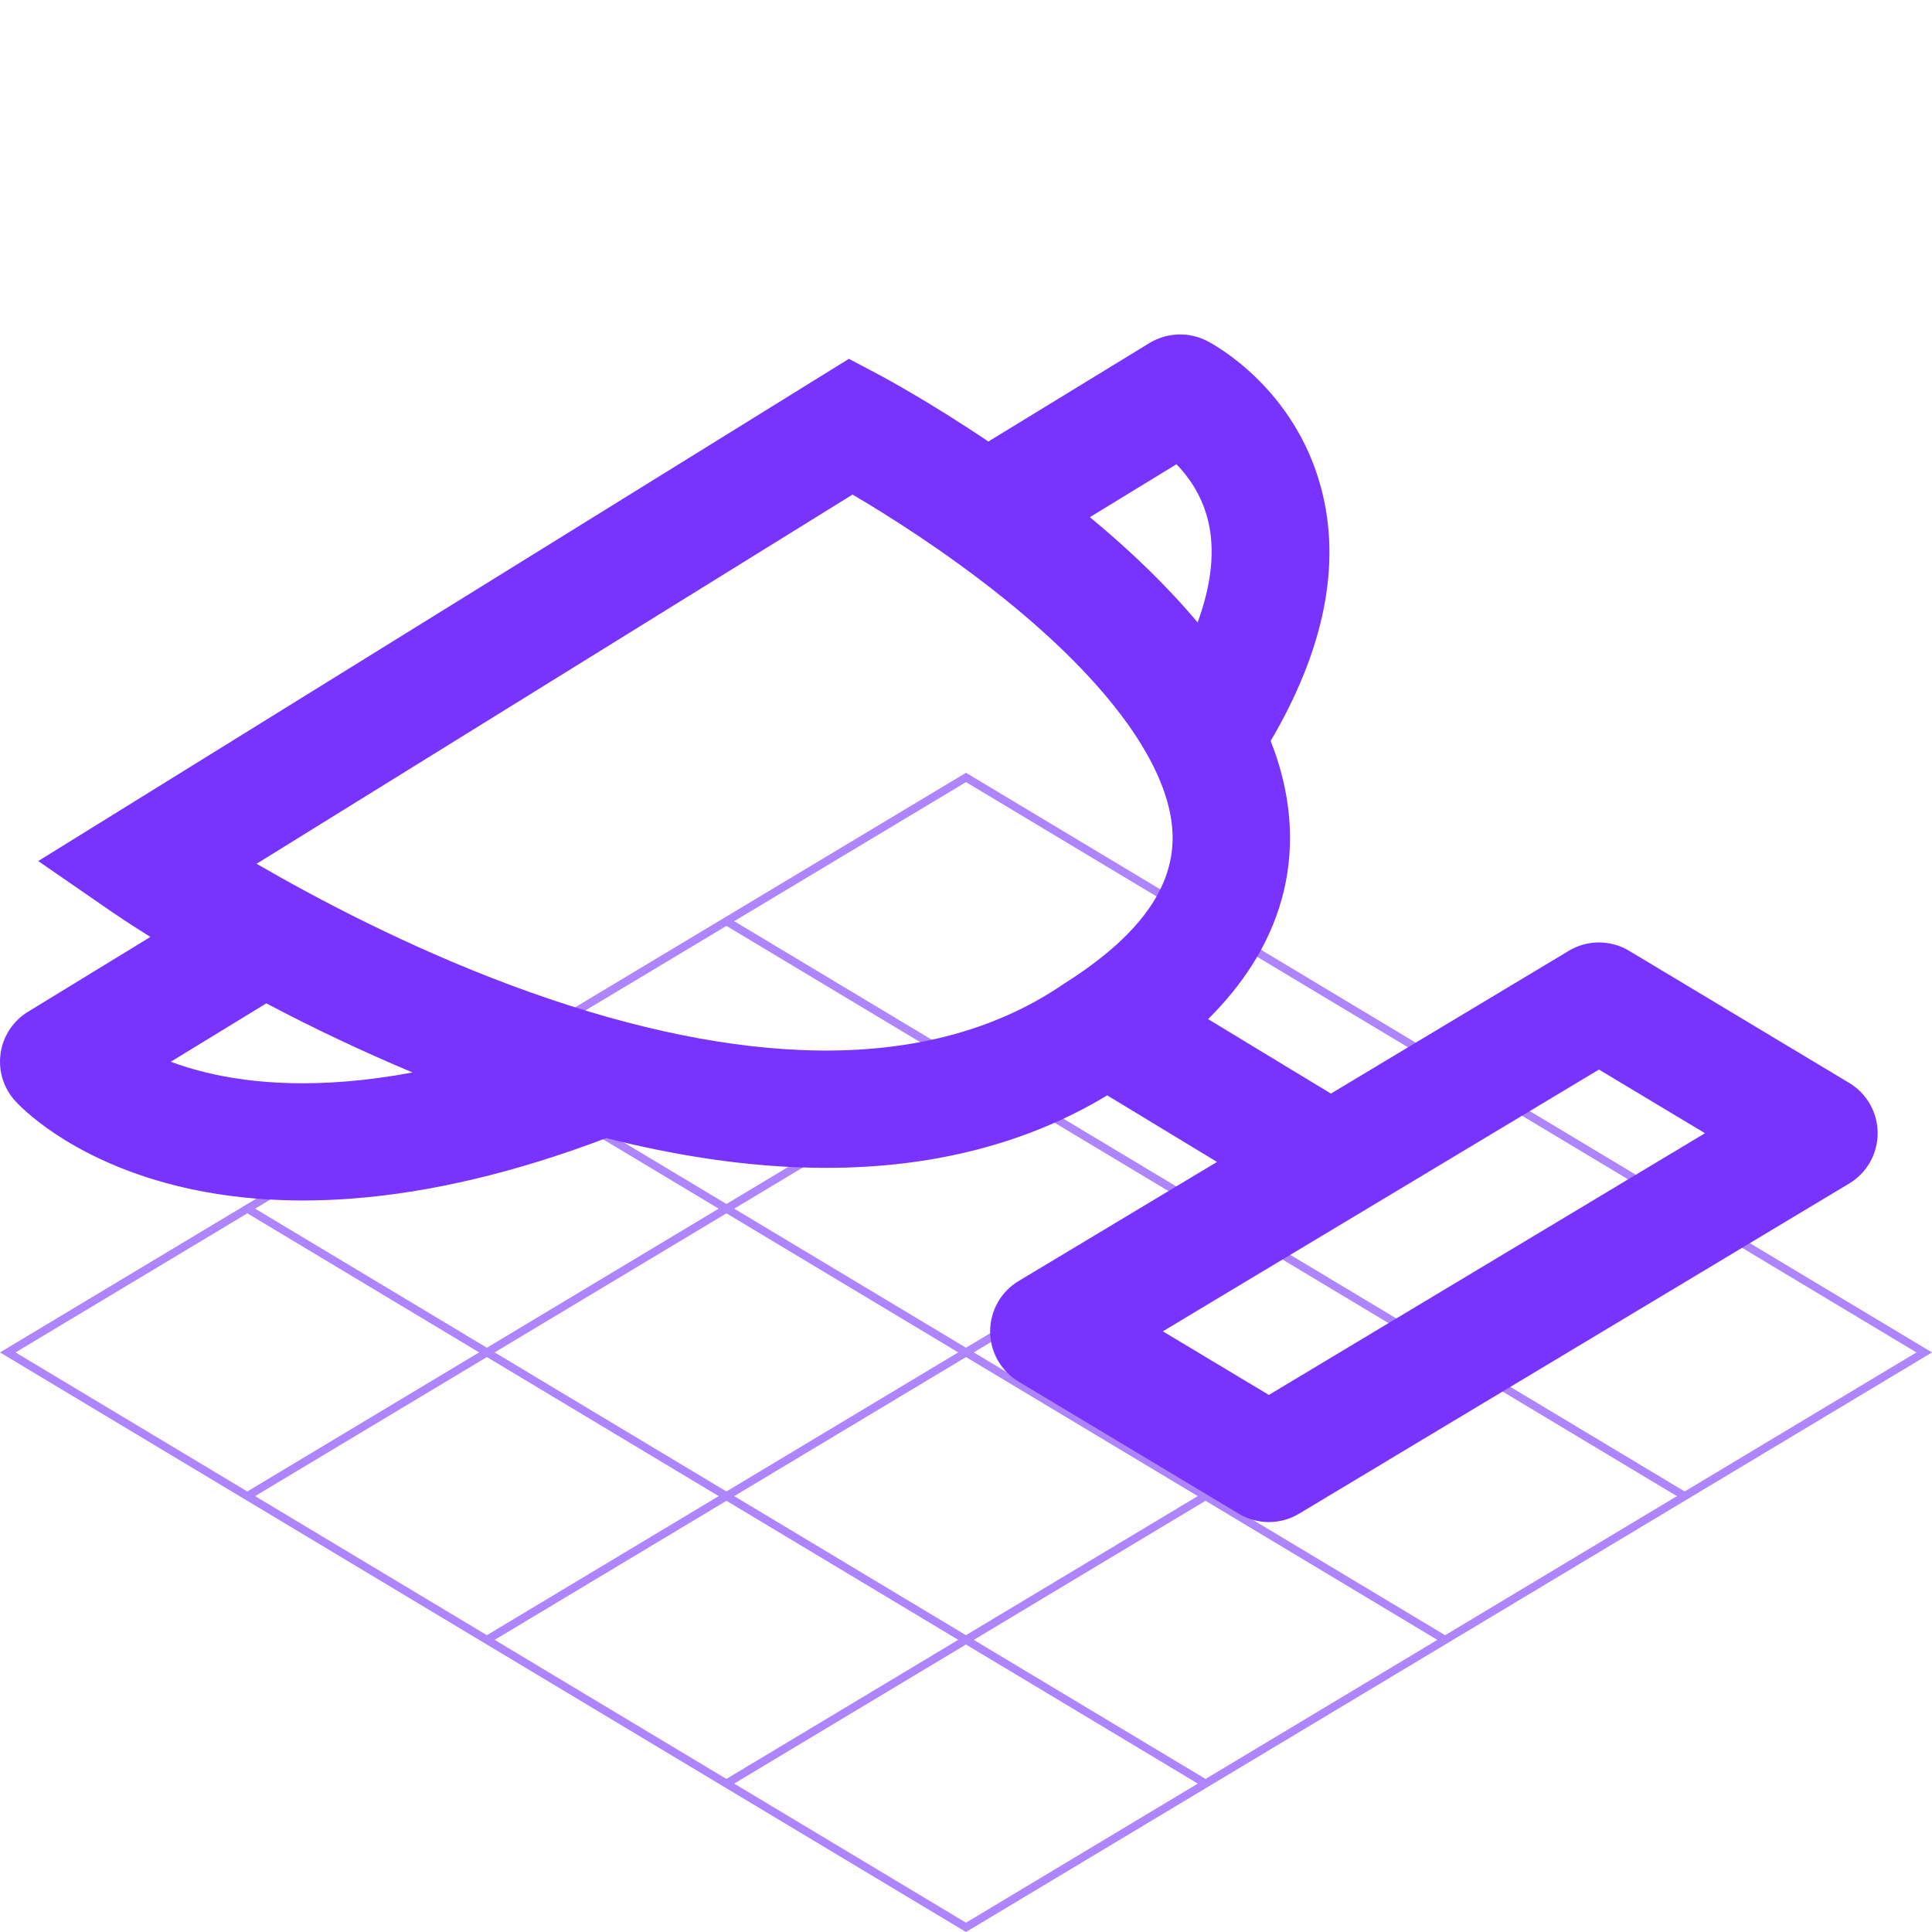 <svg width="167" height="167" viewBox="0 0 167 167" fill="none" xmlns="http://www.w3.org/2000/svg">
<path fill-rule="evenodd" clip-rule="evenodd" d="M159.333 112.301L83.678 66.906L83.5 66.799L0 116.901L83.5 167L167 116.901L159.333 112.301ZM83.499 91.648L63.464 79.627L83.5 67.605L103.535 79.627L83.499 91.648ZM104.207 80.03L124.241 92.05L104.205 104.072L84.171 92.052L104.207 80.03ZM62.792 80.031L82.827 92.052L62.792 104.072L42.758 92.051L62.792 80.031ZM83.499 92.455L103.534 104.475L83.499 116.496L63.464 104.475L83.499 92.455ZM104.206 104.878L124.241 116.899L104.205 128.921L84.171 116.899L104.206 104.878ZM104.877 104.475L124.913 92.453L144.948 104.475L124.913 116.496L104.877 104.475ZM42.086 92.454L62.12 104.475L42.086 116.496L22.052 104.475L42.086 92.454ZM62.793 104.878L82.828 116.899L62.793 128.921L42.758 116.899L62.793 104.878ZM62.122 129.323L42.085 141.345L22.05 129.323L42.086 117.301L62.122 129.323ZM62.793 129.726L82.828 141.747L62.791 153.769L42.757 141.748L62.793 129.726ZM63.465 129.323L83.499 117.302L103.534 129.323L83.499 141.344L63.465 129.323ZM104.205 129.727L124.242 141.75L104.207 153.77L84.171 141.748L104.205 129.727ZM104.877 129.323L124.913 117.302L144.95 129.324L124.915 141.346L104.877 129.323ZM125.585 116.899L145.621 104.878L158.15 112.397L165.657 116.901L145.622 128.922L125.585 116.899ZM1.894 116.57L21.38 104.878L41.415 116.899L21.378 128.921L1.344 116.901L1.894 116.57ZM63.463 154.172L83.499 142.15L103.537 154.172L83.5 166.194L63.463 154.172Z" fill="#7933FF" fill-opacity="0.6"/>
<path fill-rule="evenodd" clip-rule="evenodd" d="M104.403 44.916C105.049 47.468 104.743 50.476 103.519 53.804C101.005 50.793 97.899 47.756 94.21 44.702L101.692 40.128C102.723 41.187 103.858 42.765 104.403 44.916ZM99.353 29.655L85.433 38.165C80.199 34.635 76.188 32.503 75.949 32.376L73.377 31.017L3.305 74.428L9.676 78.828C9.832 78.936 11.006 79.742 13.002 80.987L2.422 87.455C1.787 87.842 1.246 88.364 0.836 88.985C0.426 89.605 0.159 90.308 0.052 91.044C-0.054 91.779 0.003 92.529 0.219 93.24C0.436 93.952 0.807 94.606 1.306 95.157C1.741 95.639 5.81 99.934 14.386 102.27C18.043 103.266 22.003 103.767 26.204 103.767C27.575 103.767 28.972 103.713 30.391 103.606C37.211 103.093 44.615 101.334 52.404 98.376C58.138 99.83 63.601 100.672 68.739 100.89C69.64 100.929 70.529 100.948 71.41 100.948C80.651 100.948 88.803 98.845 95.707 94.682L105.198 100.437L88.049 110.73C87.298 111.181 86.677 111.818 86.245 112.58C85.814 113.343 85.587 114.204 85.587 115.08C85.587 115.955 85.814 116.816 86.246 117.579C86.677 118.341 87.299 118.978 88.05 119.429L107.071 130.842C107.859 131.315 108.761 131.565 109.68 131.565C110.599 131.565 111.5 131.315 112.288 130.842L159.841 102.303C160.592 101.852 161.214 101.215 161.645 100.452C162.077 99.69 162.303 98.829 162.303 97.954C162.303 97.078 162.077 96.217 161.645 95.455C161.214 94.692 160.592 94.055 159.841 93.604L140.82 82.187C140.032 81.714 139.13 81.464 138.211 81.464C137.292 81.464 136.391 81.714 135.603 82.187L115.042 94.528L104.428 88.093C105.945 86.583 107.221 85.013 108.247 83.389C110.562 79.725 111.654 75.77 111.492 71.632C111.394 69.134 110.841 66.603 109.836 64.045C114.492 56.113 115.957 48.758 114.19 42.159C111.904 33.62 105.122 29.88 104.356 29.482C103.578 29.077 102.709 28.881 101.832 28.911C100.956 28.942 100.102 29.198 99.353 29.655ZM35.66 92.702C31.36 90.899 27.142 88.906 23.019 86.729L14.761 91.777C15.67 92.114 16.689 92.432 17.825 92.708C21.775 93.668 27.655 94.201 35.66 92.702ZM22.18 74.664C27.403 77.695 35.231 81.827 44.107 85.143C53.274 88.567 61.738 90.458 69.265 90.765C78.219 91.13 85.831 89.22 91.891 85.087L92.035 84.991C98.484 80.907 101.532 76.669 101.353 72.035C101.131 66.304 95.922 59.066 86.685 51.654C81.662 47.623 76.604 44.462 73.694 42.75L22.18 74.664ZM109.679 120.578L100.514 115.078L138.211 92.452L147.378 97.954L109.679 120.578Z" fill="#7933FF"/>
</svg>
